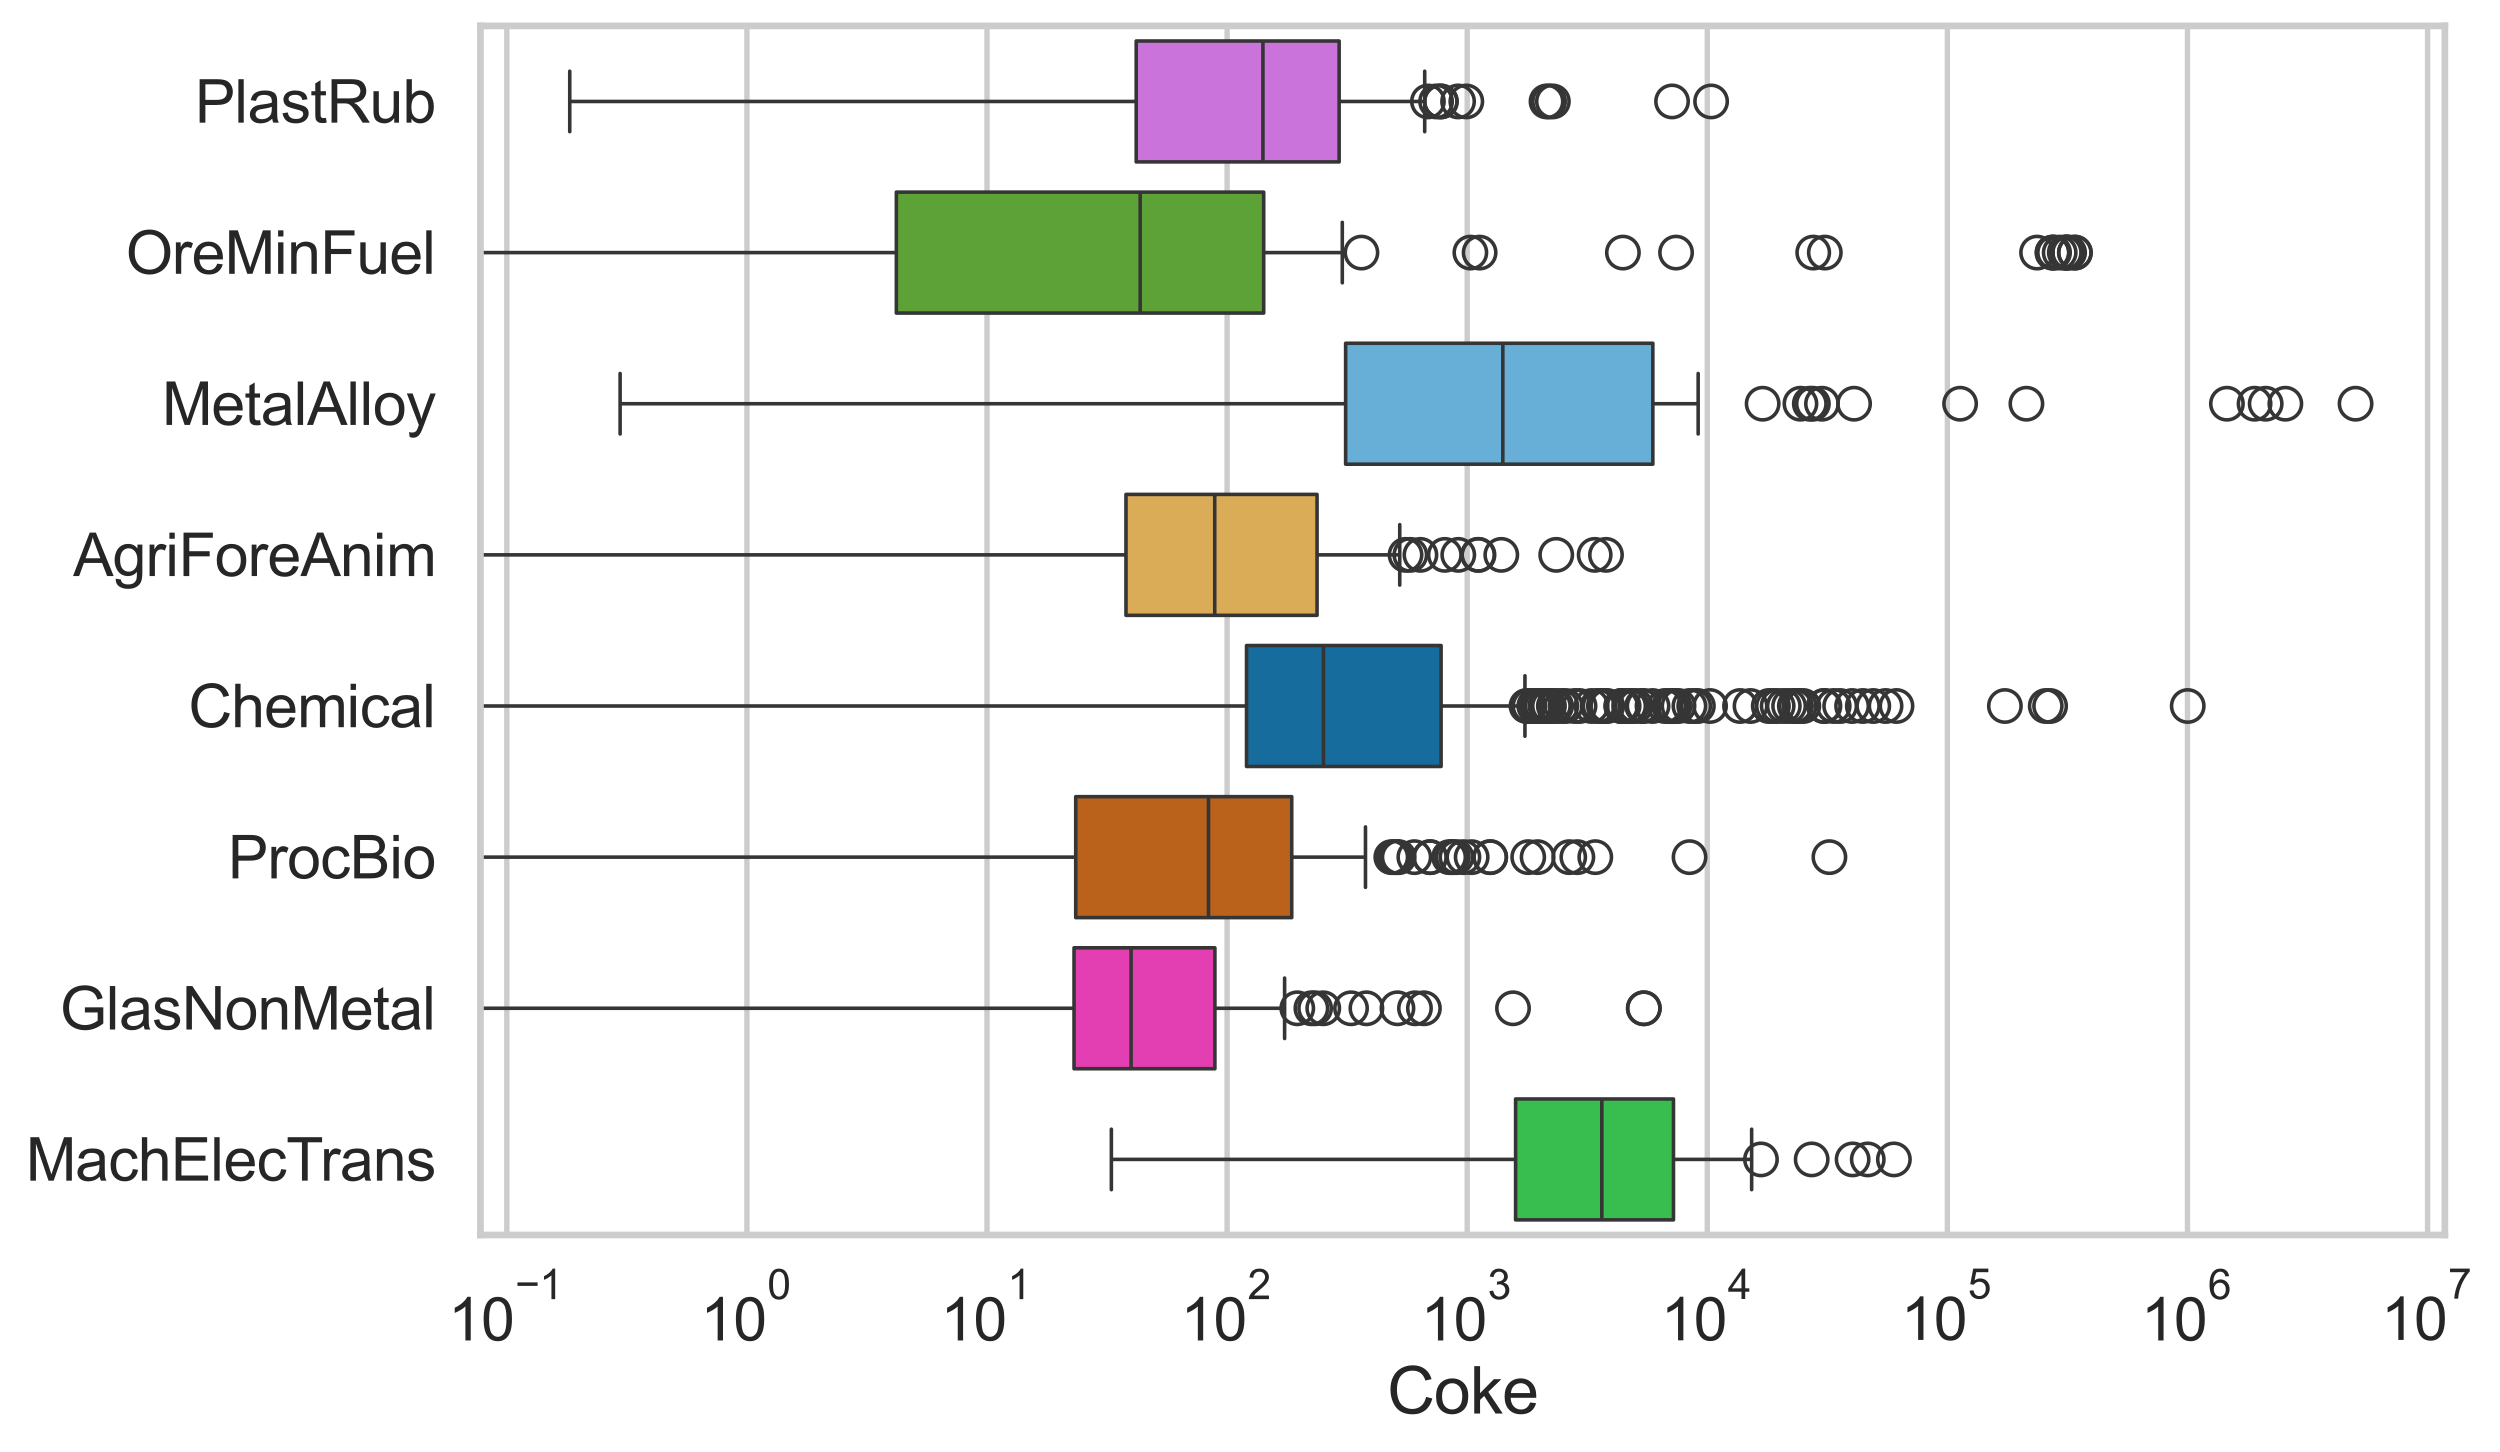 <?xml version="1.0" encoding="utf-8" standalone="no"?>
<!DOCTYPE svg PUBLIC "-//W3C//DTD SVG 1.1//EN"
  "http://www.w3.org/Graphics/SVG/1.1/DTD/svg11.dtd">
<svg xmlns:xlink="http://www.w3.org/1999/xlink" width="695.681pt" height="404.121pt" viewBox="0 0 695.681 404.121" xmlns="http://www.w3.org/2000/svg" version="1.1">
 <defs>
  <style type="text/css">*{stroke-linejoin: round; stroke-linecap: butt}</style>
 </defs>
 <g id="figure_1">
  <g id="patch_1">
   <path d="M 0 404.121 
L 695.681 404.121 
L 695.681 0 
L 0 0 
z
" style="fill: #ffffff"/>
  </g>
  <g id="axes_1">
   <g id="patch_2">
    <path d="M 133.697 343.665 
L 680.336 343.665 
L 680.336 7.2 
L 133.697 7.2 
z
" style="fill: #ffffff"/>
   </g>
   <g id="matplotlib.axis_1">
    <g id="xtick_1">
     <g id="line2d_1">
      <path d="M 141.034 343.665 
L 141.034 7.2 
" clip-path="url(#p3ac8676f06)" style="fill: none; stroke: #cccccc; stroke-width: 1.5; stroke-linecap: round"/>
     </g>
     <g id="text_1">
      <!-- $\mathdefault{10^{-1}}$ -->
      <g style="fill: #262626" transform="translate(124.699 373.18) scale(0.165 -0.165)">
       <defs>
        <path id="ArialMT-31" d="M 2384 0 
L 1822 0 
L 1822 3584 
Q 1619 3391 1289 3197 
Q 959 3003 697 2906 
L 697 3450 
Q 1169 3672 1522 3987 
Q 1875 4303 2022 4600 
L 2384 4600 
L 2384 0 
z
" transform="scale(0.016)"/>
        <path id="ArialMT-30" d="M 266 2259 
Q 266 3072 433 3567 
Q 600 4063 929 4331 
Q 1259 4600 1759 4600 
Q 2128 4600 2406 4451 
Q 2684 4303 2865 4023 
Q 3047 3744 3150 3342 
Q 3253 2941 3253 2259 
Q 3253 1453 3087 958 
Q 2922 463 2592 192 
Q 2263 -78 1759 -78 
Q 1097 -78 719 397 
Q 266 969 266 2259 
z
M 844 2259 
Q 844 1131 1108 757 
Q 1372 384 1759 384 
Q 2147 384 2411 759 
Q 2675 1134 2675 2259 
Q 2675 3391 2411 3762 
Q 2147 4134 1753 4134 
Q 1366 4134 1134 3806 
Q 844 3388 844 2259 
z
" transform="scale(0.016)"/>
        <path id="ArialMT-2212" d="M 3381 1997 
L 356 1997 
L 356 2522 
L 3381 2522 
L 3381 1997 
z
" transform="scale(0.016)"/>
       </defs>
       <use xlink:href="#ArialMT-31" transform="translate(0 0.994)"/>
       <use xlink:href="#ArialMT-30" transform="translate(55.615 0.994)"/>
       <use xlink:href="#ArialMT-2212" transform="translate(112.973 70.688) scale(0.7)"/>
       <use xlink:href="#ArialMT-31" transform="translate(153.852 70.688) scale(0.7)"/>
      </g>
     </g>
    </g>
    <g id="xtick_2">
     <g id="line2d_2">
      <path d="M 207.846 343.665 
L 207.846 7.2 
" clip-path="url(#p3ac8676f06)" style="fill: none; stroke: #cccccc; stroke-width: 1.5; stroke-linecap: round"/>
     </g>
     <g id="text_2">
      <!-- $\mathdefault{10^{0}}$ -->
      <g style="fill: #262626" transform="translate(194.893 373.18) scale(0.165 -0.165)">
       <use xlink:href="#ArialMT-31" transform="translate(0 0.994)"/>
       <use xlink:href="#ArialMT-30" transform="translate(55.615 0.994)"/>
       <use xlink:href="#ArialMT-30" transform="translate(112.973 70.688) scale(0.7)"/>
      </g>
     </g>
    </g>
    <g id="xtick_3">
     <g id="line2d_3">
      <path d="M 274.657 343.665 
L 274.657 7.2 
" clip-path="url(#p3ac8676f06)" style="fill: none; stroke: #cccccc; stroke-width: 1.5; stroke-linecap: round"/>
     </g>
     <g id="text_3">
      <!-- $\mathdefault{10^{1}}$ -->
      <g style="fill: #262626" transform="translate(261.705 373.18) scale(0.165 -0.165)">
       <use xlink:href="#ArialMT-31" transform="translate(0 0.994)"/>
       <use xlink:href="#ArialMT-30" transform="translate(55.615 0.994)"/>
       <use xlink:href="#ArialMT-31" transform="translate(112.973 70.688) scale(0.7)"/>
      </g>
     </g>
    </g>
    <g id="xtick_4">
     <g id="line2d_4">
      <path d="M 341.469 343.665 
L 341.469 7.2 
" clip-path="url(#p3ac8676f06)" style="fill: none; stroke: #cccccc; stroke-width: 1.5; stroke-linecap: round"/>
     </g>
     <g id="text_4">
      <!-- $\mathdefault{10^{2}}$ -->
      <g style="fill: #262626" transform="translate(328.517 373.18) scale(0.165 -0.165)">
       <defs>
        <path id="ArialMT-32" d="M 3222 541 
L 3222 0 
L 194 0 
Q 188 203 259 391 
Q 375 700 629 1000 
Q 884 1300 1366 1694 
Q 2113 2306 2375 2664 
Q 2638 3022 2638 3341 
Q 2638 3675 2398 3904 
Q 2159 4134 1775 4134 
Q 1369 4134 1125 3890 
Q 881 3647 878 3216 
L 300 3275 
Q 359 3922 746 4261 
Q 1134 4600 1788 4600 
Q 2447 4600 2831 4234 
Q 3216 3869 3216 3328 
Q 3216 3053 3103 2787 
Q 2991 2522 2730 2228 
Q 2469 1934 1863 1422 
Q 1356 997 1212 845 
Q 1069 694 975 541 
L 3222 541 
z
" transform="scale(0.016)"/>
       </defs>
       <use xlink:href="#ArialMT-31" transform="translate(0 0.994)"/>
       <use xlink:href="#ArialMT-30" transform="translate(55.615 0.994)"/>
       <use xlink:href="#ArialMT-32" transform="translate(112.973 70.688) scale(0.7)"/>
      </g>
     </g>
    </g>
    <g id="xtick_5">
     <g id="line2d_5">
      <path d="M 408.281 343.665 
L 408.281 7.2 
" clip-path="url(#p3ac8676f06)" style="fill: none; stroke: #cccccc; stroke-width: 1.5; stroke-linecap: round"/>
     </g>
     <g id="text_5">
      <!-- $\mathdefault{10^{3}}$ -->
      <g style="fill: #262626" transform="translate(395.329 373.18) scale(0.165 -0.165)">
       <defs>
        <path id="ArialMT-33" d="M 269 1209 
L 831 1284 
Q 928 806 1161 595 
Q 1394 384 1728 384 
Q 2125 384 2398 659 
Q 2672 934 2672 1341 
Q 2672 1728 2419 1979 
Q 2166 2231 1775 2231 
Q 1616 2231 1378 2169 
L 1441 2663 
Q 1497 2656 1531 2656 
Q 1891 2656 2178 2843 
Q 2466 3031 2466 3422 
Q 2466 3731 2256 3934 
Q 2047 4138 1716 4138 
Q 1388 4138 1169 3931 
Q 950 3725 888 3313 
L 325 3413 
Q 428 3978 793 4289 
Q 1159 4600 1703 4600 
Q 2078 4600 2393 4439 
Q 2709 4278 2876 4000 
Q 3044 3722 3044 3409 
Q 3044 3113 2884 2869 
Q 2725 2625 2413 2481 
Q 2819 2388 3044 2092 
Q 3269 1797 3269 1353 
Q 3269 753 2831 336 
Q 2394 -81 1725 -81 
Q 1122 -81 723 278 
Q 325 638 269 1209 
z
" transform="scale(0.016)"/>
       </defs>
       <use xlink:href="#ArialMT-31" transform="translate(0 0.994)"/>
       <use xlink:href="#ArialMT-30" transform="translate(55.615 0.994)"/>
       <use xlink:href="#ArialMT-33" transform="translate(112.973 70.688) scale(0.7)"/>
      </g>
     </g>
    </g>
    <g id="xtick_6">
     <g id="line2d_6">
      <path d="M 475.093 343.665 
L 475.093 7.2 
" clip-path="url(#p3ac8676f06)" style="fill: none; stroke: #cccccc; stroke-width: 1.5; stroke-linecap: round"/>
     </g>
     <g id="text_6">
      <!-- $\mathdefault{10^{4}}$ -->
      <g style="fill: #262626" transform="translate(462.14 373.015) scale(0.165 -0.165)">
       <defs>
        <path id="ArialMT-34" d="M 2069 0 
L 2069 1097 
L 81 1097 
L 81 1613 
L 2172 4581 
L 2631 4581 
L 2631 1613 
L 3250 1613 
L 3250 1097 
L 2631 1097 
L 2631 0 
L 2069 0 
z
M 2069 1613 
L 2069 3678 
L 634 1613 
L 2069 1613 
z
" transform="scale(0.016)"/>
       </defs>
       <use xlink:href="#ArialMT-31" transform="translate(0 0.202)"/>
       <use xlink:href="#ArialMT-30" transform="translate(55.615 0.202)"/>
       <use xlink:href="#ArialMT-34" transform="translate(112.973 69.895) scale(0.7)"/>
      </g>
     </g>
    </g>
    <g id="xtick_7">
     <g id="line2d_7">
      <path d="M 541.905 343.665 
L 541.905 7.2 
" clip-path="url(#p3ac8676f06)" style="fill: none; stroke: #cccccc; stroke-width: 1.5; stroke-linecap: round"/>
     </g>
     <g id="text_7">
      <!-- $\mathdefault{10^{5}}$ -->
      <g style="fill: #262626" transform="translate(528.952 373.015) scale(0.165 -0.165)">
       <defs>
        <path id="ArialMT-35" d="M 266 1200 
L 856 1250 
Q 922 819 1161 601 
Q 1400 384 1738 384 
Q 2144 384 2425 690 
Q 2706 997 2706 1503 
Q 2706 1984 2436 2262 
Q 2166 2541 1728 2541 
Q 1456 2541 1237 2417 
Q 1019 2294 894 2097 
L 366 2166 
L 809 4519 
L 3088 4519 
L 3088 3981 
L 1259 3981 
L 1013 2750 
Q 1425 3038 1878 3038 
Q 2478 3038 2890 2622 
Q 3303 2206 3303 1553 
Q 3303 931 2941 478 
Q 2500 -78 1738 -78 
Q 1113 -78 717 272 
Q 322 622 266 1200 
z
" transform="scale(0.016)"/>
       </defs>
       <use xlink:href="#ArialMT-31" transform="translate(0 0.88)"/>
       <use xlink:href="#ArialMT-30" transform="translate(55.615 0.88)"/>
       <use xlink:href="#ArialMT-35" transform="translate(112.973 70.573) scale(0.7)"/>
      </g>
     </g>
    </g>
    <g id="xtick_8">
     <g id="line2d_8">
      <path d="M 608.716 343.665 
L 608.716 7.2 
" clip-path="url(#p3ac8676f06)" style="fill: none; stroke: #cccccc; stroke-width: 1.5; stroke-linecap: round"/>
     </g>
     <g id="text_8">
      <!-- $\mathdefault{10^{6}}$ -->
      <g style="fill: #262626" transform="translate(595.764 373.18) scale(0.165 -0.165)">
       <defs>
        <path id="ArialMT-36" d="M 3184 3459 
L 2625 3416 
Q 2550 3747 2413 3897 
Q 2184 4138 1850 4138 
Q 1581 4138 1378 3988 
Q 1113 3794 959 3422 
Q 806 3050 800 2363 
Q 1003 2672 1297 2822 
Q 1591 2972 1913 2972 
Q 2475 2972 2870 2558 
Q 3266 2144 3266 1488 
Q 3266 1056 3080 686 
Q 2894 316 2569 119 
Q 2244 -78 1831 -78 
Q 1128 -78 684 439 
Q 241 956 241 2144 
Q 241 3472 731 4075 
Q 1159 4600 1884 4600 
Q 2425 4600 2770 4297 
Q 3116 3994 3184 3459 
z
M 888 1484 
Q 888 1194 1011 928 
Q 1134 663 1356 523 
Q 1578 384 1822 384 
Q 2178 384 2434 671 
Q 2691 959 2691 1453 
Q 2691 1928 2437 2201 
Q 2184 2475 1800 2475 
Q 1419 2475 1153 2201 
Q 888 1928 888 1484 
z
" transform="scale(0.016)"/>
       </defs>
       <use xlink:href="#ArialMT-31" transform="translate(0 0.994)"/>
       <use xlink:href="#ArialMT-30" transform="translate(55.615 0.994)"/>
       <use xlink:href="#ArialMT-36" transform="translate(112.973 70.688) scale(0.7)"/>
      </g>
     </g>
    </g>
    <g id="xtick_9">
     <g id="line2d_9">
      <path d="M 675.528 343.665 
L 675.528 7.2 
" clip-path="url(#p3ac8676f06)" style="fill: none; stroke: #cccccc; stroke-width: 1.5; stroke-linecap: round"/>
     </g>
     <g id="text_9">
      <!-- $\mathdefault{10^{7}}$ -->
      <g style="fill: #262626" transform="translate(662.576 373.015) scale(0.165 -0.165)">
       <defs>
        <path id="ArialMT-37" d="M 303 3981 
L 303 4522 
L 3269 4522 
L 3269 4084 
Q 2831 3619 2401 2847 
Q 1972 2075 1738 1259 
Q 1569 684 1522 0 
L 944 0 
Q 953 541 1156 1306 
Q 1359 2072 1739 2783 
Q 2119 3494 2547 3981 
L 303 3981 
z
" transform="scale(0.016)"/>
       </defs>
       <use xlink:href="#ArialMT-31" transform="translate(0 0.847)"/>
       <use xlink:href="#ArialMT-30" transform="translate(55.615 0.847)"/>
       <use xlink:href="#ArialMT-37" transform="translate(112.973 70.541) scale(0.7)"/>
      </g>
     </g>
    </g>
    <g id="xtick_10"/>
    <g id="xtick_11"/>
    <g id="xtick_12"/>
    <g id="xtick_13"/>
    <g id="xtick_14"/>
    <g id="xtick_15"/>
    <g id="xtick_16"/>
    <g id="xtick_17"/>
    <g id="xtick_18"/>
    <g id="xtick_19"/>
    <g id="xtick_20"/>
    <g id="xtick_21"/>
    <g id="xtick_22"/>
    <g id="xtick_23"/>
    <g id="xtick_24"/>
    <g id="xtick_25"/>
    <g id="xtick_26"/>
    <g id="xtick_27"/>
    <g id="xtick_28"/>
    <g id="xtick_29"/>
    <g id="xtick_30"/>
    <g id="xtick_31"/>
    <g id="xtick_32"/>
    <g id="xtick_33"/>
    <g id="xtick_34"/>
    <g id="xtick_35"/>
    <g id="xtick_36"/>
    <g id="xtick_37"/>
    <g id="xtick_38"/>
    <g id="xtick_39"/>
    <g id="xtick_40"/>
    <g id="xtick_41"/>
    <g id="xtick_42"/>
    <g id="xtick_43"/>
    <g id="xtick_44"/>
    <g id="xtick_45"/>
    <g id="xtick_46"/>
    <g id="xtick_47"/>
    <g id="xtick_48"/>
    <g id="xtick_49"/>
    <g id="xtick_50"/>
    <g id="xtick_51"/>
    <g id="xtick_52"/>
    <g id="xtick_53"/>
    <g id="xtick_54"/>
    <g id="xtick_55"/>
    <g id="xtick_56"/>
    <g id="xtick_57"/>
    <g id="xtick_58"/>
    <g id="xtick_59"/>
    <g id="xtick_60"/>
    <g id="xtick_61"/>
    <g id="xtick_62"/>
    <g id="xtick_63"/>
    <g id="xtick_64"/>
    <g id="xtick_65"/>
    <g id="xtick_66"/>
    <g id="xtick_67"/>
    <g id="xtick_68"/>
    <g id="xtick_69"/>
    <g id="xtick_70"/>
    <g id="xtick_71"/>
    <g id="xtick_72"/>
    <g id="xtick_73"/>
    <g id="xtick_74"/>
    <g id="xtick_75"/>
    <g id="text_10">
     <!-- Coke -->
     <g style="fill: #262626" transform="translate(386.007 393.344) scale(0.18 -0.18)">
      <defs>
       <path id="ArialMT-43" d="M 3763 1606 
L 4369 1453 
Q 4178 706 3683 314 
Q 3188 -78 2472 -78 
Q 1731 -78 1267 223 
Q 803 525 561 1097 
Q 319 1669 319 2325 
Q 319 3041 592 3573 
Q 866 4106 1370 4382 
Q 1875 4659 2481 4659 
Q 3169 4659 3637 4309 
Q 4106 3959 4291 3325 
L 3694 3184 
Q 3534 3684 3231 3912 
Q 2928 4141 2469 4141 
Q 1941 4141 1586 3887 
Q 1231 3634 1087 3207 
Q 944 2781 944 2328 
Q 944 1744 1114 1308 
Q 1284 872 1643 656 
Q 2003 441 2422 441 
Q 2931 441 3284 734 
Q 3638 1028 3763 1606 
z
" transform="scale(0.016)"/>
       <path id="ArialMT-6f" d="M 213 1659 
Q 213 2581 725 3025 
Q 1153 3394 1769 3394 
Q 2453 3394 2887 2945 
Q 3322 2497 3322 1706 
Q 3322 1066 3130 698 
Q 2938 331 2570 128 
Q 2203 -75 1769 -75 
Q 1072 -75 642 372 
Q 213 819 213 1659 
z
M 791 1659 
Q 791 1022 1069 705 
Q 1347 388 1769 388 
Q 2188 388 2466 706 
Q 2744 1025 2744 1678 
Q 2744 2294 2464 2611 
Q 2184 2928 1769 2928 
Q 1347 2928 1069 2612 
Q 791 2297 791 1659 
z
" transform="scale(0.016)"/>
       <path id="ArialMT-6b" d="M 425 0 
L 425 4581 
L 988 4581 
L 988 1969 
L 2319 3319 
L 3047 3319 
L 1778 2088 
L 3175 0 
L 2481 0 
L 1384 1697 
L 988 1316 
L 988 0 
L 425 0 
z
" transform="scale(0.016)"/>
       <path id="ArialMT-65" d="M 2694 1069 
L 3275 997 
Q 3138 488 2766 206 
Q 2394 -75 1816 -75 
Q 1088 -75 661 373 
Q 234 822 234 1631 
Q 234 2469 665 2931 
Q 1097 3394 1784 3394 
Q 2450 3394 2872 2941 
Q 3294 2488 3294 1666 
Q 3294 1616 3291 1516 
L 816 1516 
Q 847 969 1125 678 
Q 1403 388 1819 388 
Q 2128 388 2347 550 
Q 2566 713 2694 1069 
z
M 847 1978 
L 2700 1978 
Q 2663 2397 2488 2606 
Q 2219 2931 1791 2931 
Q 1403 2931 1139 2672 
Q 875 2413 847 1978 
z
" transform="scale(0.016)"/>
      </defs>
      <use xlink:href="#ArialMT-43"/>
      <use xlink:href="#ArialMT-6f" transform="translate(72.217 0)"/>
      <use xlink:href="#ArialMT-6b" transform="translate(127.832 0)"/>
      <use xlink:href="#ArialMT-65" transform="translate(177.832 0)"/>
     </g>
    </g>
   </g>
   <g id="matplotlib.axis_2">
    <g id="ytick_1">
     <g id="text_11">
      <!-- PlastRub -->
      <g style="fill: #262626" transform="translate(54.248 34.134) scale(0.165 -0.165)">
       <defs>
        <path id="ArialMT-50" d="M 494 0 
L 494 4581 
L 2222 4581 
Q 2678 4581 2919 4538 
Q 3256 4481 3484 4323 
Q 3713 4166 3852 3881 
Q 3991 3597 3991 3256 
Q 3991 2672 3619 2267 
Q 3247 1863 2275 1863 
L 1100 1863 
L 1100 0 
L 494 0 
z
M 1100 2403 
L 2284 2403 
Q 2872 2403 3119 2622 
Q 3366 2841 3366 3238 
Q 3366 3525 3220 3729 
Q 3075 3934 2838 4000 
Q 2684 4041 2272 4041 
L 1100 4041 
L 1100 2403 
z
" transform="scale(0.016)"/>
        <path id="ArialMT-6c" d="M 409 0 
L 409 4581 
L 972 4581 
L 972 0 
L 409 0 
z
" transform="scale(0.016)"/>
        <path id="ArialMT-61" d="M 2588 409 
Q 2275 144 1986 34 
Q 1697 -75 1366 -75 
Q 819 -75 525 192 
Q 231 459 231 875 
Q 231 1119 342 1320 
Q 453 1522 633 1644 
Q 813 1766 1038 1828 
Q 1203 1872 1538 1913 
Q 2219 1994 2541 2106 
Q 2544 2222 2544 2253 
Q 2544 2597 2384 2738 
Q 2169 2928 1744 2928 
Q 1347 2928 1158 2789 
Q 969 2650 878 2297 
L 328 2372 
Q 403 2725 575 2942 
Q 747 3159 1072 3276 
Q 1397 3394 1825 3394 
Q 2250 3394 2515 3294 
Q 2781 3194 2906 3042 
Q 3031 2891 3081 2659 
Q 3109 2516 3109 2141 
L 3109 1391 
Q 3109 606 3145 398 
Q 3181 191 3288 0 
L 2700 0 
Q 2613 175 2588 409 
z
M 2541 1666 
Q 2234 1541 1622 1453 
Q 1275 1403 1131 1340 
Q 988 1278 909 1158 
Q 831 1038 831 891 
Q 831 666 1001 516 
Q 1172 366 1500 366 
Q 1825 366 2078 508 
Q 2331 650 2450 897 
Q 2541 1088 2541 1459 
L 2541 1666 
z
" transform="scale(0.016)"/>
        <path id="ArialMT-73" d="M 197 991 
L 753 1078 
Q 800 744 1014 566 
Q 1228 388 1613 388 
Q 2000 388 2187 545 
Q 2375 703 2375 916 
Q 2375 1106 2209 1216 
Q 2094 1291 1634 1406 
Q 1016 1563 777 1677 
Q 538 1791 414 1992 
Q 291 2194 291 2438 
Q 291 2659 392 2848 
Q 494 3038 669 3163 
Q 800 3259 1026 3326 
Q 1253 3394 1513 3394 
Q 1903 3394 2198 3281 
Q 2494 3169 2634 2976 
Q 2775 2784 2828 2463 
L 2278 2388 
Q 2241 2644 2061 2787 
Q 1881 2931 1553 2931 
Q 1166 2931 1000 2803 
Q 834 2675 834 2503 
Q 834 2394 903 2306 
Q 972 2216 1119 2156 
Q 1203 2125 1616 2013 
Q 2213 1853 2448 1751 
Q 2684 1650 2818 1456 
Q 2953 1263 2953 975 
Q 2953 694 2789 445 
Q 2625 197 2315 61 
Q 2006 -75 1616 -75 
Q 969 -75 630 194 
Q 291 463 197 991 
z
" transform="scale(0.016)"/>
        <path id="ArialMT-74" d="M 1650 503 
L 1731 6 
Q 1494 -44 1306 -44 
Q 1000 -44 831 53 
Q 663 150 594 308 
Q 525 466 525 972 
L 525 2881 
L 113 2881 
L 113 3319 
L 525 3319 
L 525 4141 
L 1084 4478 
L 1084 3319 
L 1650 3319 
L 1650 2881 
L 1084 2881 
L 1084 941 
Q 1084 700 1114 631 
Q 1144 563 1211 522 
Q 1278 481 1403 481 
Q 1497 481 1650 503 
z
" transform="scale(0.016)"/>
        <path id="ArialMT-52" d="M 503 0 
L 503 4581 
L 2534 4581 
Q 3147 4581 3465 4457 
Q 3784 4334 3975 4021 
Q 4166 3709 4166 3331 
Q 4166 2844 3850 2509 
Q 3534 2175 2875 2084 
Q 3116 1969 3241 1856 
Q 3506 1613 3744 1247 
L 4541 0 
L 3778 0 
L 3172 953 
Q 2906 1366 2734 1584 
Q 2563 1803 2427 1890 
Q 2291 1978 2150 2013 
Q 2047 2034 1813 2034 
L 1109 2034 
L 1109 0 
L 503 0 
z
M 1109 2559 
L 2413 2559 
Q 2828 2559 3062 2645 
Q 3297 2731 3419 2920 
Q 3541 3109 3541 3331 
Q 3541 3656 3305 3865 
Q 3069 4075 2559 4075 
L 1109 4075 
L 1109 2559 
z
" transform="scale(0.016)"/>
        <path id="ArialMT-75" d="M 2597 0 
L 2597 488 
Q 2209 -75 1544 -75 
Q 1250 -75 995 37 
Q 741 150 617 320 
Q 494 491 444 738 
Q 409 903 409 1263 
L 409 3319 
L 972 3319 
L 972 1478 
Q 972 1038 1006 884 
Q 1059 663 1231 536 
Q 1403 409 1656 409 
Q 1909 409 2131 539 
Q 2353 669 2445 892 
Q 2538 1116 2538 1541 
L 2538 3319 
L 3100 3319 
L 3100 0 
L 2597 0 
z
" transform="scale(0.016)"/>
        <path id="ArialMT-62" d="M 941 0 
L 419 0 
L 419 4581 
L 981 4581 
L 981 2947 
Q 1338 3394 1891 3394 
Q 2197 3394 2470 3270 
Q 2744 3147 2920 2923 
Q 3097 2700 3197 2384 
Q 3297 2069 3297 1709 
Q 3297 856 2875 390 
Q 2453 -75 1863 -75 
Q 1275 -75 941 416 
L 941 0 
z
M 934 1684 
Q 934 1088 1097 822 
Q 1363 388 1816 388 
Q 2184 388 2453 708 
Q 2722 1028 2722 1663 
Q 2722 2313 2464 2622 
Q 2206 2931 1841 2931 
Q 1472 2931 1203 2611 
Q 934 2291 934 1684 
z
" transform="scale(0.016)"/>
       </defs>
       <use xlink:href="#ArialMT-50"/>
       <use xlink:href="#ArialMT-6c" transform="translate(66.699 0)"/>
       <use xlink:href="#ArialMT-61" transform="translate(88.916 0)"/>
       <use xlink:href="#ArialMT-73" transform="translate(144.531 0)"/>
       <use xlink:href="#ArialMT-74" transform="translate(194.531 0)"/>
       <use xlink:href="#ArialMT-52" transform="translate(222.314 0)"/>
       <use xlink:href="#ArialMT-75" transform="translate(294.531 0)"/>
       <use xlink:href="#ArialMT-62" transform="translate(350.146 0)"/>
      </g>
     </g>
    </g>
    <g id="ytick_2">
     <g id="text_12">
      <!-- OreMinFuel -->
      <g style="fill: #262626" transform="translate(35.013 76.192) scale(0.165 -0.165)">
       <defs>
        <path id="ArialMT-4f" d="M 309 2231 
Q 309 3372 921 4017 
Q 1534 4663 2503 4663 
Q 3138 4663 3647 4359 
Q 4156 4056 4423 3514 
Q 4691 2972 4691 2284 
Q 4691 1588 4409 1038 
Q 4128 488 3612 205 
Q 3097 -78 2500 -78 
Q 1853 -78 1343 234 
Q 834 547 571 1087 
Q 309 1628 309 2231 
z
M 934 2222 
Q 934 1394 1379 917 
Q 1825 441 2497 441 
Q 3181 441 3623 922 
Q 4066 1403 4066 2288 
Q 4066 2847 3877 3264 
Q 3688 3681 3323 3911 
Q 2959 4141 2506 4141 
Q 1863 4141 1398 3698 
Q 934 3256 934 2222 
z
" transform="scale(0.016)"/>
        <path id="ArialMT-72" d="M 416 0 
L 416 3319 
L 922 3319 
L 922 2816 
Q 1116 3169 1280 3281 
Q 1444 3394 1641 3394 
Q 1925 3394 2219 3213 
L 2025 2691 
Q 1819 2813 1613 2813 
Q 1428 2813 1281 2702 
Q 1134 2591 1072 2394 
Q 978 2094 978 1738 
L 978 0 
L 416 0 
z
" transform="scale(0.016)"/>
        <path id="ArialMT-4d" d="M 475 0 
L 475 4581 
L 1388 4581 
L 2472 1338 
Q 2622 884 2691 659 
Q 2769 909 2934 1394 
L 4031 4581 
L 4847 4581 
L 4847 0 
L 4263 0 
L 4263 3834 
L 2931 0 
L 2384 0 
L 1059 3900 
L 1059 0 
L 475 0 
z
" transform="scale(0.016)"/>
        <path id="ArialMT-69" d="M 425 3934 
L 425 4581 
L 988 4581 
L 988 3934 
L 425 3934 
z
M 425 0 
L 425 3319 
L 988 3319 
L 988 0 
L 425 0 
z
" transform="scale(0.016)"/>
        <path id="ArialMT-6e" d="M 422 0 
L 422 3319 
L 928 3319 
L 928 2847 
Q 1294 3394 1984 3394 
Q 2284 3394 2536 3286 
Q 2788 3178 2913 3003 
Q 3038 2828 3088 2588 
Q 3119 2431 3119 2041 
L 3119 0 
L 2556 0 
L 2556 2019 
Q 2556 2363 2490 2533 
Q 2425 2703 2258 2804 
Q 2091 2906 1866 2906 
Q 1506 2906 1245 2678 
Q 984 2450 984 1813 
L 984 0 
L 422 0 
z
" transform="scale(0.016)"/>
        <path id="ArialMT-46" d="M 525 0 
L 525 4581 
L 3616 4581 
L 3616 4041 
L 1131 4041 
L 1131 2622 
L 3281 2622 
L 3281 2081 
L 1131 2081 
L 1131 0 
L 525 0 
z
" transform="scale(0.016)"/>
       </defs>
       <use xlink:href="#ArialMT-4f"/>
       <use xlink:href="#ArialMT-72" transform="translate(77.783 0)"/>
       <use xlink:href="#ArialMT-65" transform="translate(111.084 0)"/>
       <use xlink:href="#ArialMT-4d" transform="translate(166.699 0)"/>
       <use xlink:href="#ArialMT-69" transform="translate(250 0)"/>
       <use xlink:href="#ArialMT-6e" transform="translate(272.217 0)"/>
       <use xlink:href="#ArialMT-46" transform="translate(327.832 0)"/>
       <use xlink:href="#ArialMT-75" transform="translate(388.916 0)"/>
       <use xlink:href="#ArialMT-65" transform="translate(444.531 0)"/>
       <use xlink:href="#ArialMT-6c" transform="translate(500.146 0)"/>
      </g>
     </g>
    </g>
    <g id="ytick_3">
     <g id="text_13">
      <!-- MetalAlloy -->
      <g style="fill: #262626" transform="translate(45.088 118.25) scale(0.165 -0.165)">
       <defs>
        <path id="ArialMT-41" d="M -9 0 
L 1750 4581 
L 2403 4581 
L 4278 0 
L 3588 0 
L 3053 1388 
L 1138 1388 
L 634 0 
L -9 0 
z
M 1313 1881 
L 2866 1881 
L 2388 3150 
Q 2169 3728 2063 4100 
Q 1975 3659 1816 3225 
L 1313 1881 
z
" transform="scale(0.016)"/>
        <path id="ArialMT-79" d="M 397 -1278 
L 334 -750 
Q 519 -800 656 -800 
Q 844 -800 956 -737 
Q 1069 -675 1141 -563 
Q 1194 -478 1313 -144 
Q 1328 -97 1363 -6 
L 103 3319 
L 709 3319 
L 1400 1397 
Q 1534 1031 1641 628 
Q 1738 1016 1872 1384 
L 2581 3319 
L 3144 3319 
L 1881 -56 
Q 1678 -603 1566 -809 
Q 1416 -1088 1222 -1217 
Q 1028 -1347 759 -1347 
Q 597 -1347 397 -1278 
z
" transform="scale(0.016)"/>
       </defs>
       <use xlink:href="#ArialMT-4d"/>
       <use xlink:href="#ArialMT-65" transform="translate(83.301 0)"/>
       <use xlink:href="#ArialMT-74" transform="translate(138.916 0)"/>
       <use xlink:href="#ArialMT-61" transform="translate(166.699 0)"/>
       <use xlink:href="#ArialMT-6c" transform="translate(222.314 0)"/>
       <use xlink:href="#ArialMT-41" transform="translate(244.531 0)"/>
       <use xlink:href="#ArialMT-6c" transform="translate(311.23 0)"/>
       <use xlink:href="#ArialMT-6c" transform="translate(333.447 0)"/>
       <use xlink:href="#ArialMT-6f" transform="translate(355.664 0)"/>
       <use xlink:href="#ArialMT-79" transform="translate(411.279 0)"/>
      </g>
     </g>
    </g>
    <g id="ytick_4">
     <g id="text_14">
      <!-- AgriForeAnim -->
      <g style="fill: #262626" transform="translate(20.341 160.308) scale(0.165 -0.165)">
       <defs>
        <path id="ArialMT-67" d="M 319 -275 
L 866 -356 
Q 900 -609 1056 -725 
Q 1266 -881 1628 -881 
Q 2019 -881 2231 -725 
Q 2444 -569 2519 -288 
Q 2563 -116 2559 434 
Q 2191 0 1641 0 
Q 956 0 581 494 
Q 206 988 206 1678 
Q 206 2153 378 2554 
Q 550 2956 876 3175 
Q 1203 3394 1644 3394 
Q 2231 3394 2613 2919 
L 2613 3319 
L 3131 3319 
L 3131 450 
Q 3131 -325 2973 -648 
Q 2816 -972 2473 -1159 
Q 2131 -1347 1631 -1347 
Q 1038 -1347 672 -1080 
Q 306 -813 319 -275 
z
M 784 1719 
Q 784 1066 1043 766 
Q 1303 466 1694 466 
Q 2081 466 2343 764 
Q 2606 1063 2606 1700 
Q 2606 2309 2336 2618 
Q 2066 2928 1684 2928 
Q 1309 2928 1046 2623 
Q 784 2319 784 1719 
z
" transform="scale(0.016)"/>
        <path id="ArialMT-6d" d="M 422 0 
L 422 3319 
L 925 3319 
L 925 2853 
Q 1081 3097 1340 3245 
Q 1600 3394 1931 3394 
Q 2300 3394 2536 3241 
Q 2772 3088 2869 2813 
Q 3263 3394 3894 3394 
Q 4388 3394 4653 3120 
Q 4919 2847 4919 2278 
L 4919 0 
L 4359 0 
L 4359 2091 
Q 4359 2428 4304 2576 
Q 4250 2725 4106 2815 
Q 3963 2906 3769 2906 
Q 3419 2906 3187 2673 
Q 2956 2441 2956 1928 
L 2956 0 
L 2394 0 
L 2394 2156 
Q 2394 2531 2256 2718 
Q 2119 2906 1806 2906 
Q 1569 2906 1367 2781 
Q 1166 2656 1075 2415 
Q 984 2175 984 1722 
L 984 0 
L 422 0 
z
" transform="scale(0.016)"/>
       </defs>
       <use xlink:href="#ArialMT-41"/>
       <use xlink:href="#ArialMT-67" transform="translate(66.699 0)"/>
       <use xlink:href="#ArialMT-72" transform="translate(122.314 0)"/>
       <use xlink:href="#ArialMT-69" transform="translate(155.615 0)"/>
       <use xlink:href="#ArialMT-46" transform="translate(177.832 0)"/>
       <use xlink:href="#ArialMT-6f" transform="translate(238.916 0)"/>
       <use xlink:href="#ArialMT-72" transform="translate(294.531 0)"/>
       <use xlink:href="#ArialMT-65" transform="translate(327.832 0)"/>
       <use xlink:href="#ArialMT-41" transform="translate(383.447 0)"/>
       <use xlink:href="#ArialMT-6e" transform="translate(450.146 0)"/>
       <use xlink:href="#ArialMT-69" transform="translate(505.762 0)"/>
       <use xlink:href="#ArialMT-6d" transform="translate(527.979 0)"/>
      </g>
     </g>
    </g>
    <g id="ytick_5">
     <g id="text_15">
      <!-- Chemical -->
      <g style="fill: #262626" transform="translate(52.428 202.366) scale(0.165 -0.165)">
       <defs>
        <path id="ArialMT-68" d="M 422 0 
L 422 4581 
L 984 4581 
L 984 2938 
Q 1378 3394 1978 3394 
Q 2347 3394 2619 3248 
Q 2891 3103 3008 2847 
Q 3125 2591 3125 2103 
L 3125 0 
L 2563 0 
L 2563 2103 
Q 2563 2525 2380 2717 
Q 2197 2909 1863 2909 
Q 1613 2909 1392 2779 
Q 1172 2650 1078 2428 
Q 984 2206 984 1816 
L 984 0 
L 422 0 
z
" transform="scale(0.016)"/>
        <path id="ArialMT-63" d="M 2588 1216 
L 3141 1144 
Q 3050 572 2676 248 
Q 2303 -75 1759 -75 
Q 1078 -75 664 370 
Q 250 816 250 1647 
Q 250 2184 428 2587 
Q 606 2991 970 3192 
Q 1334 3394 1763 3394 
Q 2303 3394 2647 3120 
Q 2991 2847 3088 2344 
L 2541 2259 
Q 2463 2594 2264 2762 
Q 2066 2931 1784 2931 
Q 1359 2931 1093 2626 
Q 828 2322 828 1663 
Q 828 994 1084 691 
Q 1341 388 1753 388 
Q 2084 388 2306 591 
Q 2528 794 2588 1216 
z
" transform="scale(0.016)"/>
       </defs>
       <use xlink:href="#ArialMT-43"/>
       <use xlink:href="#ArialMT-68" transform="translate(72.217 0)"/>
       <use xlink:href="#ArialMT-65" transform="translate(127.832 0)"/>
       <use xlink:href="#ArialMT-6d" transform="translate(183.447 0)"/>
       <use xlink:href="#ArialMT-69" transform="translate(266.748 0)"/>
       <use xlink:href="#ArialMT-63" transform="translate(288.965 0)"/>
       <use xlink:href="#ArialMT-61" transform="translate(338.965 0)"/>
       <use xlink:href="#ArialMT-6c" transform="translate(394.58 0)"/>
      </g>
     </g>
    </g>
    <g id="ytick_6">
     <g id="text_16">
      <!-- ProcBio -->
      <g style="fill: #262626" transform="translate(63.424 244.425) scale(0.165 -0.165)">
       <defs>
        <path id="ArialMT-42" d="M 469 0 
L 469 4581 
L 2188 4581 
Q 2713 4581 3030 4442 
Q 3347 4303 3526 4014 
Q 3706 3725 3706 3409 
Q 3706 3116 3547 2856 
Q 3388 2597 3066 2438 
Q 3481 2316 3704 2022 
Q 3928 1728 3928 1328 
Q 3928 1006 3792 729 
Q 3656 453 3456 303 
Q 3256 153 2954 76 
Q 2653 0 2216 0 
L 469 0 
z
M 1075 2656 
L 2066 2656 
Q 2469 2656 2644 2709 
Q 2875 2778 2992 2937 
Q 3109 3097 3109 3338 
Q 3109 3566 3000 3739 
Q 2891 3913 2687 3977 
Q 2484 4041 1991 4041 
L 1075 4041 
L 1075 2656 
z
M 1075 541 
L 2216 541 
Q 2509 541 2628 563 
Q 2838 600 2978 687 
Q 3119 775 3209 942 
Q 3300 1109 3300 1328 
Q 3300 1584 3169 1773 
Q 3038 1963 2805 2039 
Q 2572 2116 2134 2116 
L 1075 2116 
L 1075 541 
z
" transform="scale(0.016)"/>
       </defs>
       <use xlink:href="#ArialMT-50"/>
       <use xlink:href="#ArialMT-72" transform="translate(66.699 0)"/>
       <use xlink:href="#ArialMT-6f" transform="translate(100 0)"/>
       <use xlink:href="#ArialMT-63" transform="translate(155.615 0)"/>
       <use xlink:href="#ArialMT-42" transform="translate(205.615 0)"/>
       <use xlink:href="#ArialMT-69" transform="translate(272.314 0)"/>
       <use xlink:href="#ArialMT-6f" transform="translate(294.531 0)"/>
      </g>
     </g>
    </g>
    <g id="ytick_7">
     <g id="text_17">
      <!-- GlasNonMetal -->
      <g style="fill: #262626" transform="translate(16.659 286.483) scale(0.165 -0.165)">
       <defs>
        <path id="ArialMT-47" d="M 2638 1797 
L 2638 2334 
L 4578 2338 
L 4578 638 
Q 4131 281 3656 101 
Q 3181 -78 2681 -78 
Q 2006 -78 1454 211 
Q 903 500 622 1047 
Q 341 1594 341 2269 
Q 341 2938 620 3517 
Q 900 4097 1425 4378 
Q 1950 4659 2634 4659 
Q 3131 4659 3532 4498 
Q 3934 4338 4162 4050 
Q 4391 3763 4509 3300 
L 3963 3150 
Q 3859 3500 3706 3700 
Q 3553 3900 3268 4020 
Q 2984 4141 2638 4141 
Q 2222 4141 1919 4014 
Q 1616 3888 1430 3681 
Q 1244 3475 1141 3228 
Q 966 2803 966 2306 
Q 966 1694 1177 1281 
Q 1388 869 1791 669 
Q 2194 469 2647 469 
Q 3041 469 3416 620 
Q 3791 772 3984 944 
L 3984 1797 
L 2638 1797 
z
" transform="scale(0.016)"/>
        <path id="ArialMT-4e" d="M 488 0 
L 488 4581 
L 1109 4581 
L 3516 984 
L 3516 4581 
L 4097 4581 
L 4097 0 
L 3475 0 
L 1069 3600 
L 1069 0 
L 488 0 
z
" transform="scale(0.016)"/>
       </defs>
       <use xlink:href="#ArialMT-47"/>
       <use xlink:href="#ArialMT-6c" transform="translate(77.783 0)"/>
       <use xlink:href="#ArialMT-61" transform="translate(100 0)"/>
       <use xlink:href="#ArialMT-73" transform="translate(155.615 0)"/>
       <use xlink:href="#ArialMT-4e" transform="translate(205.615 0)"/>
       <use xlink:href="#ArialMT-6f" transform="translate(277.832 0)"/>
       <use xlink:href="#ArialMT-6e" transform="translate(333.447 0)"/>
       <use xlink:href="#ArialMT-4d" transform="translate(389.062 0)"/>
       <use xlink:href="#ArialMT-65" transform="translate(472.363 0)"/>
       <use xlink:href="#ArialMT-74" transform="translate(527.979 0)"/>
       <use xlink:href="#ArialMT-61" transform="translate(555.762 0)"/>
       <use xlink:href="#ArialMT-6c" transform="translate(611.377 0)"/>
      </g>
     </g>
    </g>
    <g id="ytick_8">
     <g id="text_18">
      <!-- MachElecTrans -->
      <g style="fill: #262626" transform="translate(7.2 328.541) scale(0.165 -0.165)">
       <defs>
        <path id="ArialMT-45" d="M 506 0 
L 506 4581 
L 3819 4581 
L 3819 4041 
L 1113 4041 
L 1113 2638 
L 3647 2638 
L 3647 2100 
L 1113 2100 
L 1113 541 
L 3925 541 
L 3925 0 
L 506 0 
z
" transform="scale(0.016)"/>
        <path id="ArialMT-54" d="M 1659 0 
L 1659 4041 
L 150 4041 
L 150 4581 
L 3781 4581 
L 3781 4041 
L 2266 4041 
L 2266 0 
L 1659 0 
z
" transform="scale(0.016)"/>
       </defs>
       <use xlink:href="#ArialMT-4d"/>
       <use xlink:href="#ArialMT-61" transform="translate(83.301 0)"/>
       <use xlink:href="#ArialMT-63" transform="translate(138.916 0)"/>
       <use xlink:href="#ArialMT-68" transform="translate(188.916 0)"/>
       <use xlink:href="#ArialMT-45" transform="translate(244.531 0)"/>
       <use xlink:href="#ArialMT-6c" transform="translate(311.23 0)"/>
       <use xlink:href="#ArialMT-65" transform="translate(333.447 0)"/>
       <use xlink:href="#ArialMT-63" transform="translate(389.062 0)"/>
       <use xlink:href="#ArialMT-54" transform="translate(439.062 0)"/>
       <use xlink:href="#ArialMT-72" transform="translate(496.396 0)"/>
       <use xlink:href="#ArialMT-61" transform="translate(529.697 0)"/>
       <use xlink:href="#ArialMT-6e" transform="translate(585.312 0)"/>
       <use xlink:href="#ArialMT-73" transform="translate(640.928 0)"/>
      </g>
     </g>
    </g>
   </g>
   <g id="patch_3">
    <path d="M 316.176 11.406 
L 316.176 45.052 
L 372.644 45.052 
L 372.644 11.406 
L 316.176 11.406 
z
" clip-path="url(#p3ac8676f06)" style="fill: #ca74db; stroke: #353535; stroke-linejoin: miter"/>
   </g>
   <g id="line2d_10">
    <path d="M 316.176 28.229 
L 158.544 28.229 
" clip-path="url(#p3ac8676f06)" style="fill: none; stroke: #353535"/>
   </g>
   <g id="line2d_11">
    <path d="M 372.644 28.229 
L 396.457 28.229 
" clip-path="url(#p3ac8676f06)" style="fill: none; stroke: #353535"/>
   </g>
   <g id="line2d_12">
    <path d="M 158.544 19.817 
L 158.544 36.641 
" clip-path="url(#p3ac8676f06)" style="fill: none; stroke: #353535; stroke-linecap: round"/>
   </g>
   <g id="line2d_13">
    <path d="M 396.457 19.817 
L 396.457 36.641 
" clip-path="url(#p3ac8676f06)" style="fill: none; stroke: #353535; stroke-linecap: round"/>
   </g>
   <g id="line2d_14">
    <defs>
     <path id="m7b08ebe638" d="M 0 4.5 
C 1.193 4.5 2.338 4.026 3.182 3.182 
C 4.026 2.338 4.5 1.193 4.5 0 
C 4.5 -1.193 4.026 -2.338 3.182 -3.182 
C 2.338 -4.026 1.193 -4.5 0 -4.5 
C -1.193 -4.5 -2.338 -4.026 -3.182 -3.182 
C -4.026 -2.338 -4.5 -1.193 -4.5 0 
C -4.5 1.193 -4.026 2.338 -3.182 3.182 
C -2.338 4.026 -1.193 4.5 0 4.5 
z
" style="stroke: #353535"/>
    </defs>
    <g clip-path="url(#p3ac8676f06)">
     <use xlink:href="#m7b08ebe638" x="399.628" y="28.229" style="fill-opacity: 0; stroke: #353535"/>
     <use xlink:href="#m7b08ebe638" x="465.282" y="28.229" style="fill-opacity: 0; stroke: #353535"/>
     <use xlink:href="#m7b08ebe638" x="432.119" y="28.229" style="fill-opacity: 0; stroke: #353535"/>
     <use xlink:href="#m7b08ebe638" x="400.959" y="28.229" style="fill-opacity: 0; stroke: #353535"/>
     <use xlink:href="#m7b08ebe638" x="408.039" y="28.229" style="fill-opacity: 0; stroke: #353535"/>
     <use xlink:href="#m7b08ebe638" x="400.922" y="28.229" style="fill-opacity: 0; stroke: #353535"/>
     <use xlink:href="#m7b08ebe638" x="397.353" y="28.229" style="fill-opacity: 0; stroke: #353535"/>
     <use xlink:href="#m7b08ebe638" x="405.744" y="28.229" style="fill-opacity: 0; stroke: #353535"/>
     <use xlink:href="#m7b08ebe638" x="431.066" y="28.229" style="fill-opacity: 0; stroke: #353535"/>
     <use xlink:href="#m7b08ebe638" x="476.151" y="28.229" style="fill-opacity: 0; stroke: #353535"/>
     <use xlink:href="#m7b08ebe638" x="430.355" y="28.229" style="fill-opacity: 0; stroke: #353535"/>
    </g>
   </g>
   <g id="patch_4">
    <path d="M 249.43 53.464 
L 249.43 87.11 
L 351.652 87.11 
L 351.652 53.464 
L 249.43 53.464 
z
" clip-path="url(#p3ac8676f06)" style="fill: #5ca236; stroke: #353535; stroke-linejoin: miter"/>
   </g>
   <g id="line2d_15">
    <path d="M 249.43 70.287 
L -1 70.287 
" clip-path="url(#p3ac8676f06)" style="fill: none; stroke: #353535"/>
   </g>
   <g id="line2d_16">
    <path d="M 351.652 70.287 
L 373.523 70.287 
" clip-path="url(#p3ac8676f06)" style="fill: none; stroke: #353535"/>
   </g>
   <g id="line2d_17">
    <path clip-path="url(#p3ac8676f06)" style="fill: none; stroke: #353535; stroke-linecap: round"/>
   </g>
   <g id="line2d_18">
    <path d="M 373.523 61.875 
L 373.523 78.699 
" clip-path="url(#p3ac8676f06)" style="fill: none; stroke: #353535; stroke-linecap: round"/>
   </g>
   <g id="line2d_19">
    <g clip-path="url(#p3ac8676f06)">
     <use xlink:href="#m7b08ebe638" x="575.783" y="70.287" style="fill-opacity: 0; stroke: #353535"/>
     <use xlink:href="#m7b08ebe638" x="571.187" y="70.287" style="fill-opacity: 0; stroke: #353535"/>
     <use xlink:href="#m7b08ebe638" x="577.381" y="70.287" style="fill-opacity: 0; stroke: #353535"/>
     <use xlink:href="#m7b08ebe638" x="409.167" y="70.287" style="fill-opacity: 0; stroke: #353535"/>
     <use xlink:href="#m7b08ebe638" x="571.155" y="70.287" style="fill-opacity: 0; stroke: #353535"/>
     <use xlink:href="#m7b08ebe638" x="575.018" y="70.287" style="fill-opacity: 0; stroke: #353535"/>
     <use xlink:href="#m7b08ebe638" x="571.592" y="70.287" style="fill-opacity: 0; stroke: #353535"/>
     <use xlink:href="#m7b08ebe638" x="575.018" y="70.287" style="fill-opacity: 0; stroke: #353535"/>
     <use xlink:href="#m7b08ebe638" x="411.739" y="70.287" style="fill-opacity: 0; stroke: #353535"/>
     <use xlink:href="#m7b08ebe638" x="575.092" y="70.287" style="fill-opacity: 0; stroke: #353535"/>
     <use xlink:href="#m7b08ebe638" x="504.573" y="70.287" style="fill-opacity: 0; stroke: #353535"/>
     <use xlink:href="#m7b08ebe638" x="507.796" y="70.287" style="fill-opacity: 0; stroke: #353535"/>
     <use xlink:href="#m7b08ebe638" x="451.607" y="70.287" style="fill-opacity: 0; stroke: #353535"/>
     <use xlink:href="#m7b08ebe638" x="566.86" y="70.287" style="fill-opacity: 0; stroke: #353535"/>
     <use xlink:href="#m7b08ebe638" x="466.403" y="70.287" style="fill-opacity: 0; stroke: #353535"/>
     <use xlink:href="#m7b08ebe638" x="574.57" y="70.287" style="fill-opacity: 0; stroke: #353535"/>
     <use xlink:href="#m7b08ebe638" x="573.155" y="70.287" style="fill-opacity: 0; stroke: #353535"/>
     <use xlink:href="#m7b08ebe638" x="577.381" y="70.287" style="fill-opacity: 0; stroke: #353535"/>
     <use xlink:href="#m7b08ebe638" x="378.848" y="70.287" style="fill-opacity: 0; stroke: #353535"/>
    </g>
   </g>
   <g id="patch_5">
    <path d="M 374.45 95.522 
L 374.45 129.168 
L 459.94 129.168 
L 459.94 95.522 
L 374.45 95.522 
z
" clip-path="url(#p3ac8676f06)" style="fill: #68afd7; stroke: #353535; stroke-linejoin: miter"/>
   </g>
   <g id="line2d_20">
    <path d="M 374.45 112.345 
L 172.56 112.345 
" clip-path="url(#p3ac8676f06)" style="fill: none; stroke: #353535"/>
   </g>
   <g id="line2d_21">
    <path d="M 459.94 112.345 
L 472.552 112.345 
" clip-path="url(#p3ac8676f06)" style="fill: none; stroke: #353535"/>
   </g>
   <g id="line2d_22">
    <path d="M 172.56 103.934 
L 172.56 120.757 
" clip-path="url(#p3ac8676f06)" style="fill: none; stroke: #353535; stroke-linecap: round"/>
   </g>
   <g id="line2d_23">
    <path d="M 472.552 103.934 
L 472.552 120.757 
" clip-path="url(#p3ac8676f06)" style="fill: none; stroke: #353535; stroke-linecap: round"/>
   </g>
   <g id="line2d_24">
    <g clip-path="url(#p3ac8676f06)">
     <use xlink:href="#m7b08ebe638" x="515.934" y="112.345" style="fill-opacity: 0; stroke: #353535"/>
     <use xlink:href="#m7b08ebe638" x="655.489" y="112.345" style="fill-opacity: 0; stroke: #353535"/>
     <use xlink:href="#m7b08ebe638" x="635.95" y="112.345" style="fill-opacity: 0; stroke: #353535"/>
     <use xlink:href="#m7b08ebe638" x="501.016" y="112.345" style="fill-opacity: 0; stroke: #353535"/>
     <use xlink:href="#m7b08ebe638" x="545.442" y="112.345" style="fill-opacity: 0; stroke: #353535"/>
     <use xlink:href="#m7b08ebe638" x="630.478" y="112.345" style="fill-opacity: 0; stroke: #353535"/>
     <use xlink:href="#m7b08ebe638" x="507.004" y="112.345" style="fill-opacity: 0; stroke: #353535"/>
     <use xlink:href="#m7b08ebe638" x="504.47" y="112.345" style="fill-opacity: 0; stroke: #353535"/>
     <use xlink:href="#m7b08ebe638" x="619.691" y="112.345" style="fill-opacity: 0; stroke: #353535"/>
     <use xlink:href="#m7b08ebe638" x="503.623" y="112.345" style="fill-opacity: 0; stroke: #353535"/>
     <use xlink:href="#m7b08ebe638" x="490.494" y="112.345" style="fill-opacity: 0; stroke: #353535"/>
     <use xlink:href="#m7b08ebe638" x="627.382" y="112.345" style="fill-opacity: 0; stroke: #353535"/>
     <use xlink:href="#m7b08ebe638" x="563.898" y="112.345" style="fill-opacity: 0; stroke: #353535"/>
    </g>
   </g>
   <g id="patch_6">
    <path d="M 313.329 137.58 
L 313.329 171.226 
L 366.498 171.226 
L 366.498 137.58 
L 313.329 137.58 
z
" clip-path="url(#p3ac8676f06)" style="fill: #daac58; stroke: #353535; stroke-linejoin: miter"/>
   </g>
   <g id="line2d_25">
    <path d="M 313.329 154.403 
L -1 154.403 
" clip-path="url(#p3ac8676f06)" style="fill: none; stroke: #353535"/>
   </g>
   <g id="line2d_26">
    <path d="M 366.498 154.403 
L 389.508 154.403 
" clip-path="url(#p3ac8676f06)" style="fill: none; stroke: #353535"/>
   </g>
   <g id="line2d_27">
    <path clip-path="url(#p3ac8676f06)" style="fill: none; stroke: #353535; stroke-linecap: round"/>
   </g>
   <g id="line2d_28">
    <path d="M 389.508 145.992 
L 389.508 162.815 
" clip-path="url(#p3ac8676f06)" style="fill: none; stroke: #353535; stroke-linecap: round"/>
   </g>
   <g id="line2d_29">
    <g clip-path="url(#p3ac8676f06)">
     <use xlink:href="#m7b08ebe638" x="443.755" y="154.403" style="fill-opacity: 0; stroke: #353535"/>
     <use xlink:href="#m7b08ebe638" x="417.767" y="154.403" style="fill-opacity: 0; stroke: #353535"/>
     <use xlink:href="#m7b08ebe638" x="395.268" y="154.403" style="fill-opacity: 0; stroke: #353535"/>
     <use xlink:href="#m7b08ebe638" x="411.428" y="154.403" style="fill-opacity: 0; stroke: #353535"/>
     <use xlink:href="#m7b08ebe638" x="446.901" y="154.403" style="fill-opacity: 0; stroke: #353535"/>
     <use xlink:href="#m7b08ebe638" x="392.457" y="154.403" style="fill-opacity: 0; stroke: #353535"/>
     <use xlink:href="#m7b08ebe638" x="402.047" y="154.403" style="fill-opacity: 0; stroke: #353535"/>
     <use xlink:href="#m7b08ebe638" x="405.799" y="154.403" style="fill-opacity: 0; stroke: #353535"/>
     <use xlink:href="#m7b08ebe638" x="433.059" y="154.403" style="fill-opacity: 0; stroke: #353535"/>
     <use xlink:href="#m7b08ebe638" x="391.126" y="154.403" style="fill-opacity: 0; stroke: #353535"/>
     <use xlink:href="#m7b08ebe638" x="411.306" y="154.403" style="fill-opacity: 0; stroke: #353535"/>
    </g>
   </g>
   <g id="patch_7">
    <path d="M 346.876 179.638 
L 346.876 213.285 
L 401.019 213.285 
L 401.019 179.638 
L 346.876 179.638 
z
" clip-path="url(#p3ac8676f06)" style="fill: #166c9c; stroke: #353535; stroke-linejoin: miter"/>
   </g>
   <g id="line2d_30">
    <path d="M 346.876 196.461 
L -1 196.461 
" clip-path="url(#p3ac8676f06)" style="fill: none; stroke: #353535"/>
   </g>
   <g id="line2d_31">
    <path d="M 401.019 196.461 
L 424.352 196.461 
" clip-path="url(#p3ac8676f06)" style="fill: none; stroke: #353535"/>
   </g>
   <g id="line2d_32">
    <path clip-path="url(#p3ac8676f06)" style="fill: none; stroke: #353535; stroke-linecap: round"/>
   </g>
   <g id="line2d_33">
    <path d="M 424.352 188.05 
L 424.352 204.873 
" clip-path="url(#p3ac8676f06)" style="fill: none; stroke: #353535; stroke-linecap: round"/>
   </g>
   <g id="line2d_34">
    <g clip-path="url(#p3ac8676f06)">
     <use xlink:href="#m7b08ebe638" x="499.773" y="196.461" style="fill-opacity: 0; stroke: #353535"/>
     <use xlink:href="#m7b08ebe638" x="453.344" y="196.461" style="fill-opacity: 0; stroke: #353535"/>
     <use xlink:href="#m7b08ebe638" x="507.529" y="196.461" style="fill-opacity: 0; stroke: #353535"/>
     <use xlink:href="#m7b08ebe638" x="445.129" y="196.461" style="fill-opacity: 0; stroke: #353535"/>
     <use xlink:href="#m7b08ebe638" x="494.677" y="196.461" style="fill-opacity: 0; stroke: #353535"/>
     <use xlink:href="#m7b08ebe638" x="455.17" y="196.461" style="fill-opacity: 0; stroke: #353535"/>
     <use xlink:href="#m7b08ebe638" x="499.452" y="196.461" style="fill-opacity: 0; stroke: #353535"/>
     <use xlink:href="#m7b08ebe638" x="433.031" y="196.461" style="fill-opacity: 0; stroke: #353535"/>
     <use xlink:href="#m7b08ebe638" x="467.083" y="196.461" style="fill-opacity: 0; stroke: #353535"/>
     <use xlink:href="#m7b08ebe638" x="434.476" y="196.461" style="fill-opacity: 0; stroke: #353535"/>
     <use xlink:href="#m7b08ebe638" x="444.609" y="196.461" style="fill-opacity: 0; stroke: #353535"/>
     <use xlink:href="#m7b08ebe638" x="446.308" y="196.461" style="fill-opacity: 0; stroke: #353535"/>
     <use xlink:href="#m7b08ebe638" x="451.147" y="196.461" style="fill-opacity: 0; stroke: #353535"/>
     <use xlink:href="#m7b08ebe638" x="442.864" y="196.461" style="fill-opacity: 0; stroke: #353535"/>
     <use xlink:href="#m7b08ebe638" x="425.109" y="196.461" style="fill-opacity: 0; stroke: #353535"/>
     <use xlink:href="#m7b08ebe638" x="428.597" y="196.461" style="fill-opacity: 0; stroke: #353535"/>
     <use xlink:href="#m7b08ebe638" x="471.458" y="196.461" style="fill-opacity: 0; stroke: #353535"/>
     <use xlink:href="#m7b08ebe638" x="492.2" y="196.461" style="fill-opacity: 0; stroke: #353535"/>
     <use xlink:href="#m7b08ebe638" x="608.785" y="196.461" style="fill-opacity: 0; stroke: #353535"/>
     <use xlink:href="#m7b08ebe638" x="424.791" y="196.461" style="fill-opacity: 0; stroke: #353535"/>
     <use xlink:href="#m7b08ebe638" x="465.995" y="196.461" style="fill-opacity: 0; stroke: #353535"/>
     <use xlink:href="#m7b08ebe638" x="518.374" y="196.461" style="fill-opacity: 0; stroke: #353535"/>
     <use xlink:href="#m7b08ebe638" x="496.383" y="196.461" style="fill-opacity: 0; stroke: #353535"/>
     <use xlink:href="#m7b08ebe638" x="426.955" y="196.461" style="fill-opacity: 0; stroke: #353535"/>
     <use xlink:href="#m7b08ebe638" x="427.95" y="196.461" style="fill-opacity: 0; stroke: #353535"/>
     <use xlink:href="#m7b08ebe638" x="515.39" y="196.461" style="fill-opacity: 0; stroke: #353535"/>
     <use xlink:href="#m7b08ebe638" x="501.807" y="196.461" style="fill-opacity: 0; stroke: #353535"/>
     <use xlink:href="#m7b08ebe638" x="475.863" y="196.461" style="fill-opacity: 0; stroke: #353535"/>
     <use xlink:href="#m7b08ebe638" x="570.489" y="196.461" style="fill-opacity: 0; stroke: #353535"/>
     <use xlink:href="#m7b08ebe638" x="425.442" y="196.461" style="fill-opacity: 0; stroke: #353535"/>
     <use xlink:href="#m7b08ebe638" x="447.254" y="196.461" style="fill-opacity: 0; stroke: #353535"/>
     <use xlink:href="#m7b08ebe638" x="430.024" y="196.461" style="fill-opacity: 0; stroke: #353535"/>
     <use xlink:href="#m7b08ebe638" x="472.47" y="196.461" style="fill-opacity: 0; stroke: #353535"/>
     <use xlink:href="#m7b08ebe638" x="507.689" y="196.461" style="fill-opacity: 0; stroke: #353535"/>
     <use xlink:href="#m7b08ebe638" x="524.697" y="196.461" style="fill-opacity: 0; stroke: #353535"/>
     <use xlink:href="#m7b08ebe638" x="427.183" y="196.461" style="fill-opacity: 0; stroke: #353535"/>
     <use xlink:href="#m7b08ebe638" x="484.202" y="196.461" style="fill-opacity: 0; stroke: #353535"/>
     <use xlink:href="#m7b08ebe638" x="430.261" y="196.461" style="fill-opacity: 0; stroke: #353535"/>
     <use xlink:href="#m7b08ebe638" x="432.396" y="196.461" style="fill-opacity: 0; stroke: #353535"/>
     <use xlink:href="#m7b08ebe638" x="439.537" y="196.461" style="fill-opacity: 0; stroke: #353535"/>
     <use xlink:href="#m7b08ebe638" x="428.915" y="196.461" style="fill-opacity: 0; stroke: #353535"/>
     <use xlink:href="#m7b08ebe638" x="464.489" y="196.461" style="fill-opacity: 0; stroke: #353535"/>
     <use xlink:href="#m7b08ebe638" x="569.277" y="196.461" style="fill-opacity: 0; stroke: #353535"/>
     <use xlink:href="#m7b08ebe638" x="454.09" y="196.461" style="fill-opacity: 0; stroke: #353535"/>
     <use xlink:href="#m7b08ebe638" x="497.859" y="196.461" style="fill-opacity: 0; stroke: #353535"/>
     <use xlink:href="#m7b08ebe638" x="451.235" y="196.461" style="fill-opacity: 0; stroke: #353535"/>
     <use xlink:href="#m7b08ebe638" x="427.181" y="196.461" style="fill-opacity: 0; stroke: #353535"/>
     <use xlink:href="#m7b08ebe638" x="465.754" y="196.461" style="fill-opacity: 0; stroke: #353535"/>
     <use xlink:href="#m7b08ebe638" x="438.183" y="196.461" style="fill-opacity: 0; stroke: #353535"/>
     <use xlink:href="#m7b08ebe638" x="527.741" y="196.461" style="fill-opacity: 0; stroke: #353535"/>
     <use xlink:href="#m7b08ebe638" x="459.854" y="196.461" style="fill-opacity: 0; stroke: #353535"/>
     <use xlink:href="#m7b08ebe638" x="465.044" y="196.461" style="fill-opacity: 0; stroke: #353535"/>
     <use xlink:href="#m7b08ebe638" x="463.277" y="196.461" style="fill-opacity: 0; stroke: #353535"/>
     <use xlink:href="#m7b08ebe638" x="512.073" y="196.461" style="fill-opacity: 0; stroke: #353535"/>
     <use xlink:href="#m7b08ebe638" x="435.685" y="196.461" style="fill-opacity: 0; stroke: #353535"/>
     <use xlink:href="#m7b08ebe638" x="451.811" y="196.461" style="fill-opacity: 0; stroke: #353535"/>
     <use xlink:href="#m7b08ebe638" x="557.908" y="196.461" style="fill-opacity: 0; stroke: #353535"/>
     <use xlink:href="#m7b08ebe638" x="451.523" y="196.461" style="fill-opacity: 0; stroke: #353535"/>
     <use xlink:href="#m7b08ebe638" x="446.619" y="196.461" style="fill-opacity: 0; stroke: #353535"/>
     <use xlink:href="#m7b08ebe638" x="487.121" y="196.461" style="fill-opacity: 0; stroke: #353535"/>
     <use xlink:href="#m7b08ebe638" x="429.004" y="196.461" style="fill-opacity: 0; stroke: #353535"/>
     <use xlink:href="#m7b08ebe638" x="456.97" y="196.461" style="fill-opacity: 0; stroke: #353535"/>
     <use xlink:href="#m7b08ebe638" x="493.355" y="196.461" style="fill-opacity: 0; stroke: #353535"/>
     <use xlink:href="#m7b08ebe638" x="500.79" y="196.461" style="fill-opacity: 0; stroke: #353535"/>
     <use xlink:href="#m7b08ebe638" x="457.359" y="196.461" style="fill-opacity: 0; stroke: #353535"/>
     <use xlink:href="#m7b08ebe638" x="431.032" y="196.461" style="fill-opacity: 0; stroke: #353535"/>
     <use xlink:href="#m7b08ebe638" x="470.123" y="196.461" style="fill-opacity: 0; stroke: #353535"/>
     <use xlink:href="#m7b08ebe638" x="510.263" y="196.461" style="fill-opacity: 0; stroke: #353535"/>
     <use xlink:href="#m7b08ebe638" x="521.282" y="196.461" style="fill-opacity: 0; stroke: #353535"/>
     <use xlink:href="#m7b08ebe638" x="425.595" y="196.461" style="fill-opacity: 0; stroke: #353535"/>
     <use xlink:href="#m7b08ebe638" x="428.857" y="196.461" style="fill-opacity: 0; stroke: #353535"/>
    </g>
   </g>
   <g id="patch_8">
    <path d="M 299.344 221.696 
L 299.344 255.343 
L 359.457 255.343 
L 359.457 221.696 
L 299.344 221.696 
z
" clip-path="url(#p3ac8676f06)" style="fill: #ba611b; stroke: #353535; stroke-linejoin: miter"/>
   </g>
   <g id="line2d_35">
    <path d="M 299.344 238.519 
L -1 238.519 
" clip-path="url(#p3ac8676f06)" style="fill: none; stroke: #353535"/>
   </g>
   <g id="line2d_36">
    <path d="M 359.457 238.519 
L 379.974 238.519 
" clip-path="url(#p3ac8676f06)" style="fill: none; stroke: #353535"/>
   </g>
   <g id="line2d_37">
    <path clip-path="url(#p3ac8676f06)" style="fill: none; stroke: #353535; stroke-linecap: round"/>
   </g>
   <g id="line2d_38">
    <path d="M 379.974 230.108 
L 379.974 246.931 
" clip-path="url(#p3ac8676f06)" style="fill: none; stroke: #353535; stroke-linecap: round"/>
   </g>
   <g id="line2d_39">
    <g clip-path="url(#p3ac8676f06)">
     <use xlink:href="#m7b08ebe638" x="398" y="238.519" style="fill-opacity: 0; stroke: #353535"/>
     <use xlink:href="#m7b08ebe638" x="404.268" y="238.519" style="fill-opacity: 0; stroke: #353535"/>
     <use xlink:href="#m7b08ebe638" x="470.151" y="238.519" style="fill-opacity: 0; stroke: #353535"/>
     <use xlink:href="#m7b08ebe638" x="436.67" y="238.519" style="fill-opacity: 0; stroke: #353535"/>
     <use xlink:href="#m7b08ebe638" x="388.394" y="238.519" style="fill-opacity: 0; stroke: #353535"/>
     <use xlink:href="#m7b08ebe638" x="407.227" y="238.519" style="fill-opacity: 0; stroke: #353535"/>
     <use xlink:href="#m7b08ebe638" x="403.254" y="238.519" style="fill-opacity: 0; stroke: #353535"/>
     <use xlink:href="#m7b08ebe638" x="414.681" y="238.519" style="fill-opacity: 0; stroke: #353535"/>
     <use xlink:href="#m7b08ebe638" x="388.605" y="238.519" style="fill-opacity: 0; stroke: #353535"/>
     <use xlink:href="#m7b08ebe638" x="387.852" y="238.519" style="fill-opacity: 0; stroke: #353535"/>
     <use xlink:href="#m7b08ebe638" x="414.676" y="238.519" style="fill-opacity: 0; stroke: #353535"/>
     <use xlink:href="#m7b08ebe638" x="389.219" y="238.519" style="fill-opacity: 0; stroke: #353535"/>
     <use xlink:href="#m7b08ebe638" x="387.166" y="238.519" style="fill-opacity: 0; stroke: #353535"/>
     <use xlink:href="#m7b08ebe638" x="393.572" y="238.519" style="fill-opacity: 0; stroke: #353535"/>
     <use xlink:href="#m7b08ebe638" x="397.909" y="238.519" style="fill-opacity: 0; stroke: #353535"/>
     <use xlink:href="#m7b08ebe638" x="427.874" y="238.519" style="fill-opacity: 0; stroke: #353535"/>
     <use xlink:href="#m7b08ebe638" x="405.292" y="238.519" style="fill-opacity: 0; stroke: #353535"/>
     <use xlink:href="#m7b08ebe638" x="404.1" y="238.519" style="fill-opacity: 0; stroke: #353535"/>
     <use xlink:href="#m7b08ebe638" x="438.937" y="238.519" style="fill-opacity: 0; stroke: #353535"/>
     <use xlink:href="#m7b08ebe638" x="509.073" y="238.519" style="fill-opacity: 0; stroke: #353535"/>
     <use xlink:href="#m7b08ebe638" x="443.925" y="238.519" style="fill-opacity: 0; stroke: #353535"/>
     <use xlink:href="#m7b08ebe638" x="409.523" y="238.519" style="fill-opacity: 0; stroke: #353535"/>
     <use xlink:href="#m7b08ebe638" x="425.26" y="238.519" style="fill-opacity: 0; stroke: #353535"/>
    </g>
   </g>
   <g id="patch_9">
    <path d="M 298.873 263.754 
L 298.873 297.401 
L 338.071 297.401 
L 338.071 263.754 
L 298.873 263.754 
z
" clip-path="url(#p3ac8676f06)" style="fill: #e33eb2; stroke: #353535; stroke-linejoin: miter"/>
   </g>
   <g id="line2d_40">
    <path d="M 298.873 280.577 
L -1 280.577 
" clip-path="url(#p3ac8676f06)" style="fill: none; stroke: #353535"/>
   </g>
   <g id="line2d_41">
    <path d="M 338.071 280.577 
L 357.471 280.577 
" clip-path="url(#p3ac8676f06)" style="fill: none; stroke: #353535"/>
   </g>
   <g id="line2d_42">
    <path clip-path="url(#p3ac8676f06)" style="fill: none; stroke: #353535; stroke-linecap: round"/>
   </g>
   <g id="line2d_43">
    <path d="M 357.471 272.166 
L 357.471 288.989 
" clip-path="url(#p3ac8676f06)" style="fill: none; stroke: #353535; stroke-linecap: round"/>
   </g>
   <g id="line2d_44">
    <g clip-path="url(#p3ac8676f06)">
     <use xlink:href="#m7b08ebe638" x="360.998" y="280.577" style="fill-opacity: 0; stroke: #353535"/>
     <use xlink:href="#m7b08ebe638" x="393.745" y="280.577" style="fill-opacity: 0; stroke: #353535"/>
     <use xlink:href="#m7b08ebe638" x="421.026" y="280.577" style="fill-opacity: 0; stroke: #353535"/>
     <use xlink:href="#m7b08ebe638" x="364.923" y="280.577" style="fill-opacity: 0; stroke: #353535"/>
     <use xlink:href="#m7b08ebe638" x="375.954" y="280.577" style="fill-opacity: 0; stroke: #353535"/>
     <use xlink:href="#m7b08ebe638" x="365.955" y="280.577" style="fill-opacity: 0; stroke: #353535"/>
     <use xlink:href="#m7b08ebe638" x="457.406" y="280.577" style="fill-opacity: 0; stroke: #353535"/>
     <use xlink:href="#m7b08ebe638" x="396.233" y="280.577" style="fill-opacity: 0; stroke: #353535"/>
     <use xlink:href="#m7b08ebe638" x="380.232" y="280.577" style="fill-opacity: 0; stroke: #353535"/>
     <use xlink:href="#m7b08ebe638" x="457.448" y="280.577" style="fill-opacity: 0; stroke: #353535"/>
     <use xlink:href="#m7b08ebe638" x="388.874" y="280.577" style="fill-opacity: 0; stroke: #353535"/>
     <use xlink:href="#m7b08ebe638" x="368.228" y="280.577" style="fill-opacity: 0; stroke: #353535"/>
    </g>
   </g>
   <g id="patch_10">
    <path d="M 421.749 305.812 
L 421.749 339.459 
L 465.682 339.459 
L 465.682 305.812 
L 421.749 305.812 
z
" clip-path="url(#p3ac8676f06)" style="fill: #38be4e; stroke: #353535; stroke-linejoin: miter"/>
   </g>
   <g id="line2d_45">
    <path d="M 421.749 322.635 
L 309.262 322.635 
" clip-path="url(#p3ac8676f06)" style="fill: none; stroke: #353535"/>
   </g>
   <g id="line2d_46">
    <path d="M 465.682 322.635 
L 487.437 322.635 
" clip-path="url(#p3ac8676f06)" style="fill: none; stroke: #353535"/>
   </g>
   <g id="line2d_47">
    <path d="M 309.262 314.224 
L 309.262 331.047 
" clip-path="url(#p3ac8676f06)" style="fill: none; stroke: #353535; stroke-linecap: round"/>
   </g>
   <g id="line2d_48">
    <path d="M 487.437 314.224 
L 487.437 331.047 
" clip-path="url(#p3ac8676f06)" style="fill: none; stroke: #353535; stroke-linecap: round"/>
   </g>
   <g id="line2d_49">
    <g clip-path="url(#p3ac8676f06)">
     <use xlink:href="#m7b08ebe638" x="504.137" y="322.635" style="fill-opacity: 0; stroke: #353535"/>
     <use xlink:href="#m7b08ebe638" x="527.018" y="322.635" style="fill-opacity: 0; stroke: #353535"/>
     <use xlink:href="#m7b08ebe638" x="515.528" y="322.635" style="fill-opacity: 0; stroke: #353535"/>
     <use xlink:href="#m7b08ebe638" x="490.025" y="322.635" style="fill-opacity: 0; stroke: #353535"/>
     <use xlink:href="#m7b08ebe638" x="519.745" y="322.635" style="fill-opacity: 0; stroke: #353535"/>
    </g>
   </g>
   <g id="line2d_50">
    <path d="M 351.437 11.406 
L 351.437 45.052 
" clip-path="url(#p3ac8676f06)" style="fill: none; stroke: #353535"/>
   </g>
   <g id="line2d_51">
    <path d="M 317.28 53.464 
L 317.28 87.11 
" clip-path="url(#p3ac8676f06)" style="fill: none; stroke: #353535"/>
   </g>
   <g id="line2d_52">
    <path d="M 418.196 95.522 
L 418.196 129.168 
" clip-path="url(#p3ac8676f06)" style="fill: none; stroke: #353535"/>
   </g>
   <g id="line2d_53">
    <path d="M 338.026 137.58 
L 338.026 171.226 
" clip-path="url(#p3ac8676f06)" style="fill: none; stroke: #353535"/>
   </g>
   <g id="line2d_54">
    <path d="M 368.286 179.638 
L 368.286 213.285 
" clip-path="url(#p3ac8676f06)" style="fill: none; stroke: #353535"/>
   </g>
   <g id="line2d_55">
    <path d="M 336.293 221.696 
L 336.293 255.343 
" clip-path="url(#p3ac8676f06)" style="fill: none; stroke: #353535"/>
   </g>
   <g id="line2d_56">
    <path d="M 314.755 263.754 
L 314.755 297.401 
" clip-path="url(#p3ac8676f06)" style="fill: none; stroke: #353535"/>
   </g>
   <g id="line2d_57">
    <path d="M 445.745 305.812 
L 445.745 339.459 
" clip-path="url(#p3ac8676f06)" style="fill: none; stroke: #353535"/>
   </g>
   <g id="patch_11">
    <path d="M 133.697 343.665 
L 133.697 7.2 
" style="fill: none; stroke: #cccccc; stroke-width: 1.875; stroke-linejoin: miter; stroke-linecap: square"/>
   </g>
   <g id="patch_12">
    <path d="M 680.336 343.665 
L 680.336 7.2 
" style="fill: none; stroke: #cccccc; stroke-width: 1.875; stroke-linejoin: miter; stroke-linecap: square"/>
   </g>
   <g id="patch_13">
    <path d="M 133.697 343.665 
L 680.336 343.665 
" style="fill: none; stroke: #cccccc; stroke-width: 1.875; stroke-linejoin: miter; stroke-linecap: square"/>
   </g>
   <g id="patch_14">
    <path d="M 133.697 7.2 
L 680.336 7.2 
" style="fill: none; stroke: #cccccc; stroke-width: 1.875; stroke-linejoin: miter; stroke-linecap: square"/>
   </g>
  </g>
 </g>
 <defs>
  <clipPath id="p3ac8676f06">
   <rect x="133.697" y="7.2" width="546.639" height="336.465"/>
  </clipPath>
 </defs>
</svg>
